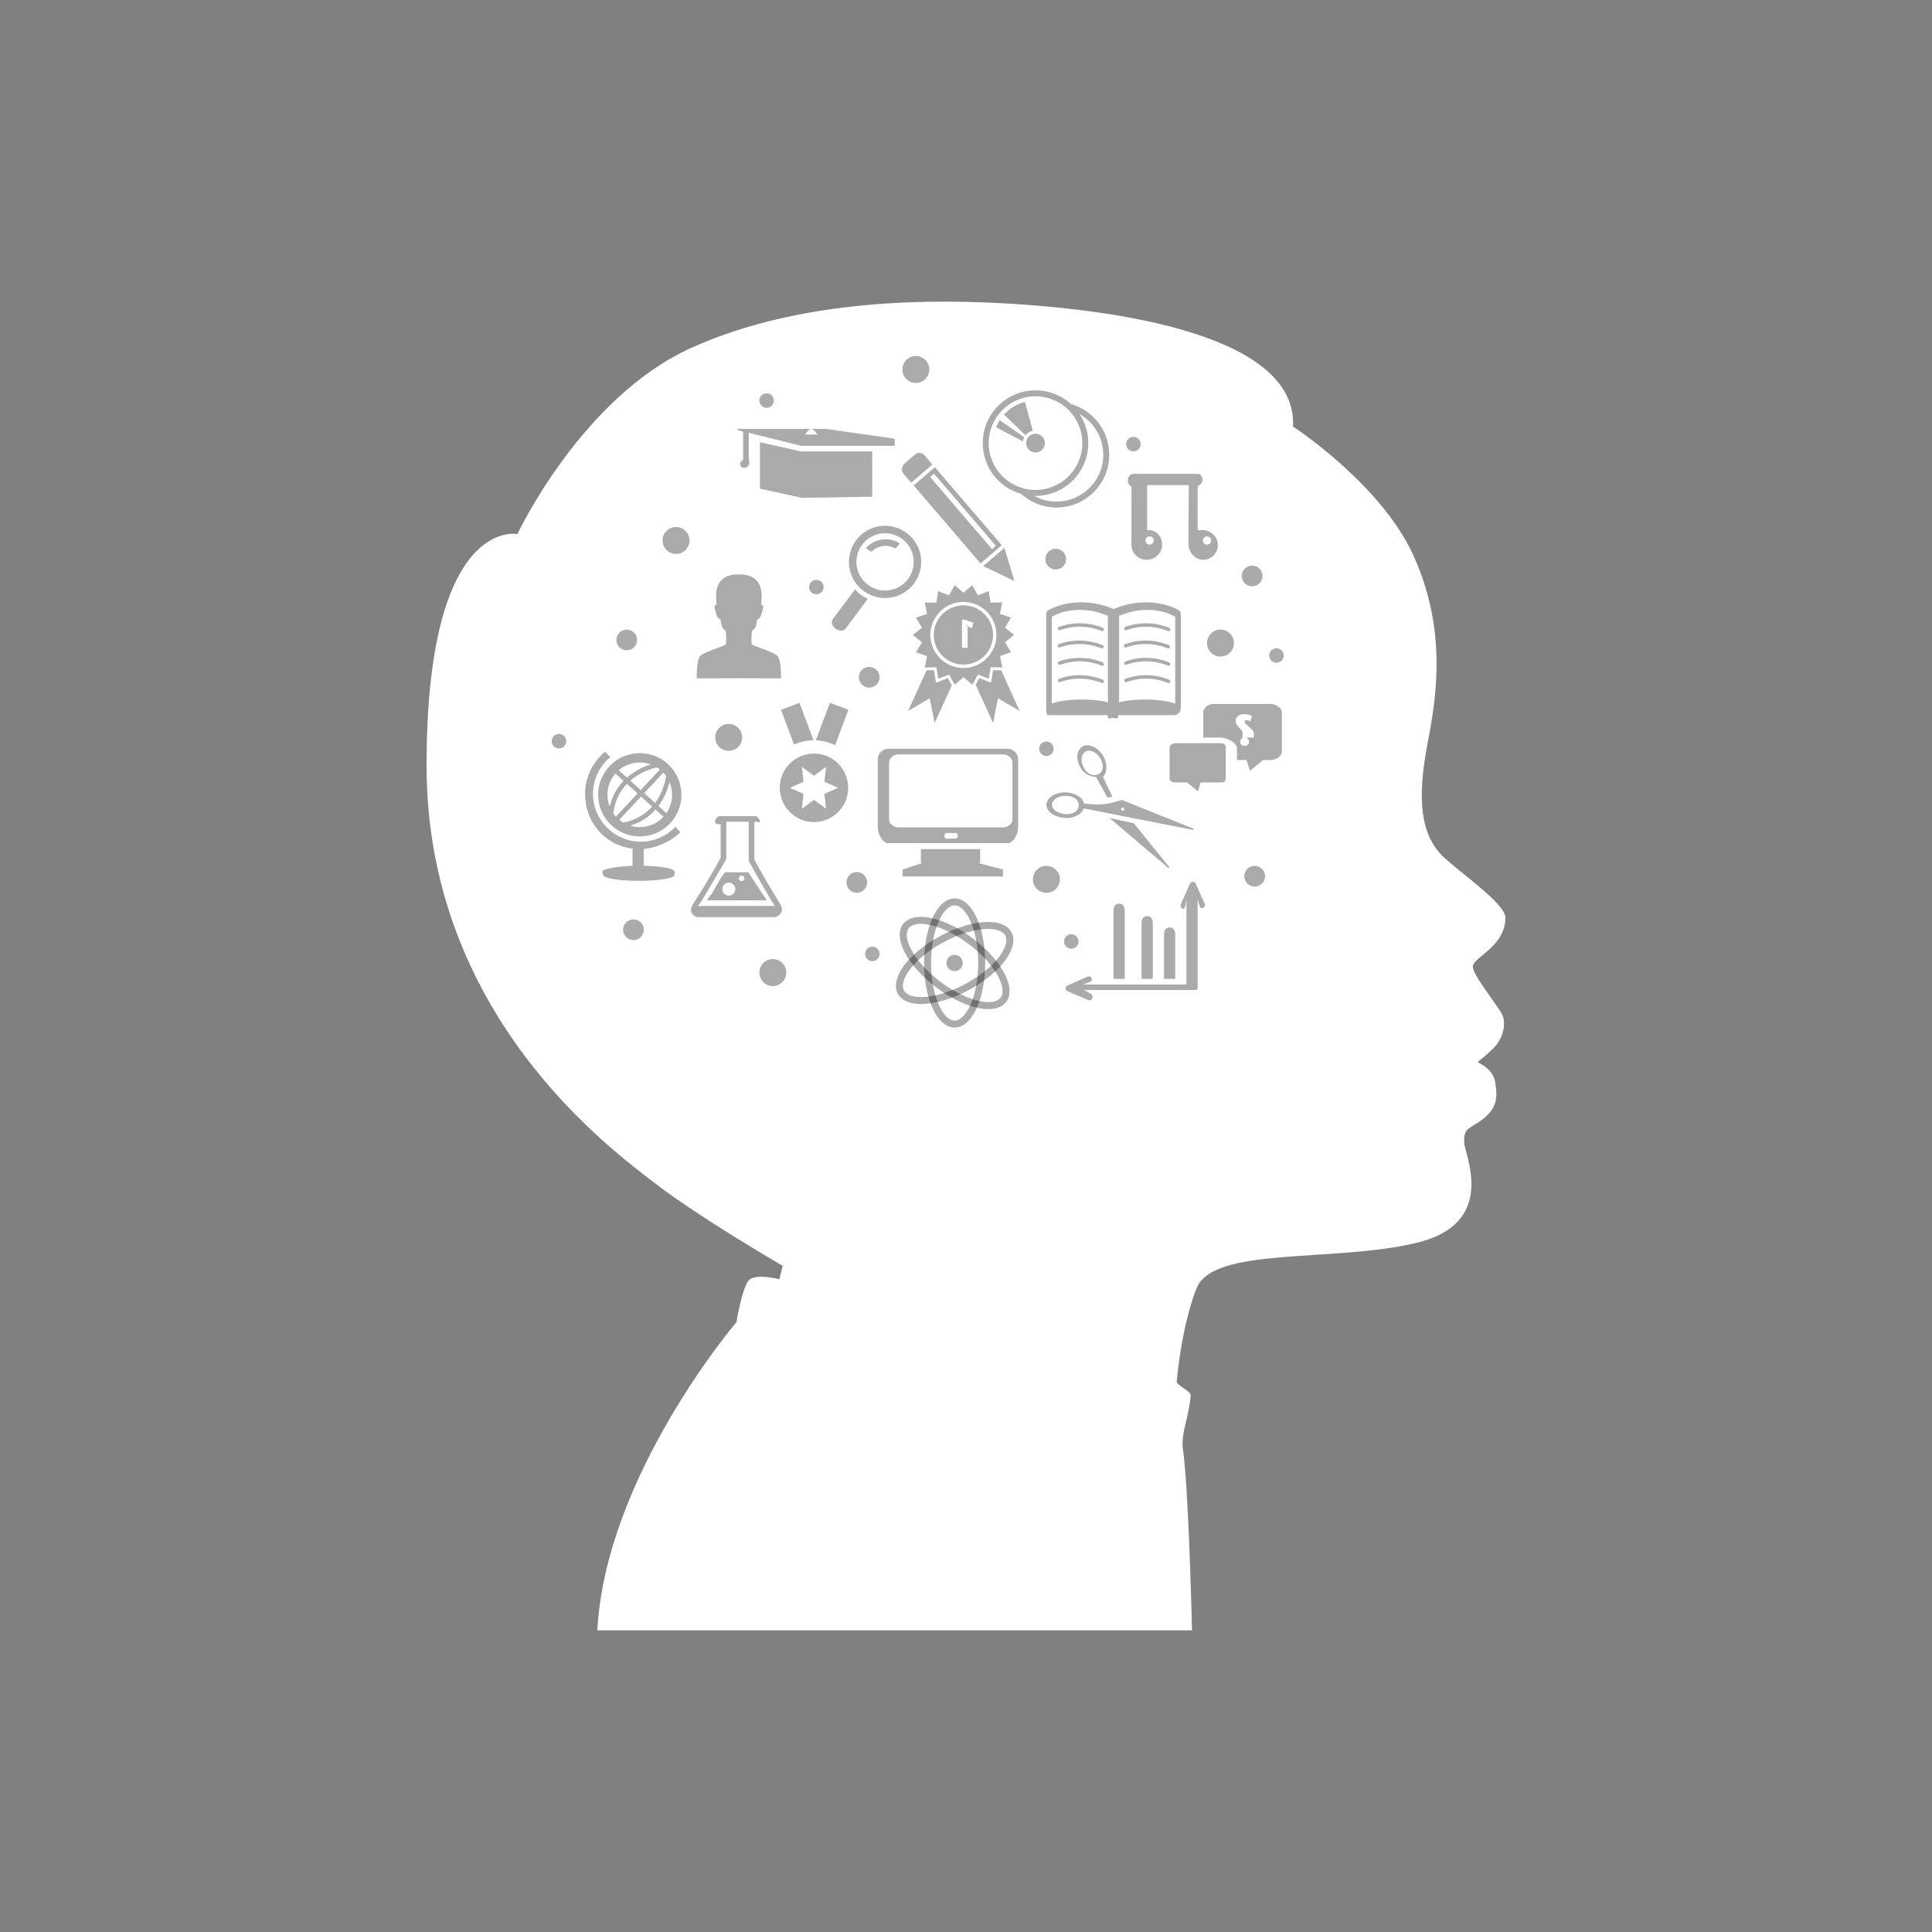 <?xml version="1.0" encoding="UTF-8" standalone="no"?><!DOCTYPE svg PUBLIC "-//W3C//DTD SVG 1.1//EN" "http://www.w3.org/Graphics/SVG/1.1/DTD/svg11.dtd"><svg width="100%" height="100%" viewBox="0 0 800 800" version="1.1" xmlns="http://www.w3.org/2000/svg" xmlns:xlink="http://www.w3.org/1999/xlink" xml:space="preserve" xmlns:serif="http://www.serif.com/" style="fill-rule:evenodd;clip-rule:evenodd;stroke-linejoin:round;stroke-miterlimit:1.414;"><rect x="0" y="0" width="800" height="800" fill="#808080" stroke="none"/><path d="M609.888,400.465c0.643,3.85 5.78,9.842 11.567,18.621c2.85,4.321 0.619,10.388 -1.615,13.317c-2.038,2.673 -8.024,7.435 -8.024,7.435c0,0 6.419,2.568 7.276,8.134c0.859,5.564 1.711,11.125 -6.849,16.689c-4.72,3.07 -5.991,2.997 -5.991,8.133c0,5.135 14.551,33.809 -20.116,41.943c-34.668,8.133 -83.885,1.281 -90.736,18.83c-3.903,10.003 -6.833,24.456 -8.156,38.445c-0.14,1.481 5.907,4.173 5.803,5.64c-0.63,8.967 -4.157,15.665 -3.209,22.468c2.149,15.41 3.398,60.652 3.748,74.974l-246.239,0c3.413,-64.15 57.597,-127.617 57.597,-127.617c0,0 2.355,-14.335 5.137,-17.332c2.783,-2.997 12.628,-0.43 12.628,-0.43l1.389,-5.562c0,0 -33.972,-19.688 -52.375,-33.813c-18.405,-14.121 -95.093,-69.758 -95.093,-173.336c0,-103.571 37.623,-95.867 37.623,-95.867c0,0 26.516,-56.496 71.881,-77.038c45.365,-20.543 100.217,-20.664 137.8,-17.976c35.943,2.57 113.411,11.984 111.483,50.502c0,0 36.274,23.648 49.756,53.179c13.48,29.531 10.111,56.44 6.259,76.342c-3.852,19.899 -4.868,37.396 5.698,48.123c5.771,5.856 26.24,19.839 26.24,25.65c0,12.413 -14.123,16.692 -13.482,20.546Z" style="fill:#fff;fill-rule:nonzero;"/><clipPath id="_clip1"><path d="M609.888,400.465c0.643,3.85 5.78,9.842 11.567,18.621c2.85,4.321 0.619,10.388 -1.615,13.317c-2.038,2.673 -8.024,7.435 -8.024,7.435c0,0 6.419,2.568 7.276,8.134c0.859,5.564 1.711,11.125 -6.849,16.689c-4.72,3.07 -5.991,2.997 -5.991,8.133c0,5.135 14.551,33.809 -20.116,41.943c-34.668,8.133 -83.885,1.281 -90.736,18.83c-3.903,10.003 -6.833,24.456 -8.156,38.445c-0.14,1.481 5.907,4.173 5.803,5.64c-0.63,8.967 -4.157,15.665 -3.209,22.468c2.149,15.41 3.398,60.652 3.748,74.974l-246.239,0c3.413,-64.15 57.597,-127.617 57.597,-127.617c0,0 2.355,-14.335 5.137,-17.332c2.783,-2.997 12.628,-0.43 12.628,-0.43l1.389,-5.562c0,0 -33.972,-19.688 -52.375,-33.813c-18.405,-14.121 -95.093,-69.758 -95.093,-173.336c0,-103.571 37.623,-95.867 37.623,-95.867c0,0 26.516,-56.496 71.881,-77.038c45.365,-20.543 100.217,-20.664 137.8,-17.976c35.943,2.57 113.411,11.984 111.483,50.502c0,0 36.274,23.648 49.756,53.179c13.48,29.531 10.111,56.44 6.259,76.342c-3.852,19.899 -4.868,37.396 5.698,48.123c5.771,5.856 26.24,19.839 26.24,25.65c0,12.413 -14.123,16.692 -13.482,20.546Z" clip-rule="nonzero"/></clipPath><g clip-path="url(#_clip1)"><g id="Objects"><g id="Globus"><path d="M274.739,338.197l-3.3,-2.965c-2.459,2.778 -5.848,5.235 -10.5,6.665c1.257,0.385 2.596,0.6 3.979,0.6c3.875,0 7.37,-1.66 9.821,-4.3Zm3.574,-9.092c0,-1.865 -0.382,-3.642 -1.077,-5.254c-0.688,2.754 -2.021,6.454 -4.579,9.881l3.289,2.957c1.489,-2.156 2.367,-4.768 2.367,-7.584Zm-22.107,-10.154l3.394,3.049c3.387,-2.983 7.179,-4.625 9.859,-5.494c-1.421,-0.512 -2.949,-0.791 -4.541,-0.791c-3.322,0 -6.369,1.222 -8.712,3.236Zm7.787,9.594l-4.411,-3.965c-2.696,2.82 -4.926,6.731 -5.667,12.147c0.346,0.498 0.721,0.966 1.126,1.409l8.952,-9.591Zm1.437,1.286l-8.991,9.63c0.526,0.43 1.086,0.821 1.668,1.169c5.49,-1.142 9.299,-3.696 11.945,-6.647l-4.622,-4.152Zm7.818,-11.199c-0.39,-0.308 -0.797,-0.601 -1.219,-0.87c-2.186,0.498 -6.924,1.907 -11.041,5.489l4.324,3.884l7.936,-8.503Zm-6.505,9.794l4.527,4.059c3.062,-4.123 4.158,-8.664 4.549,-11.143c-0.355,-0.494 -0.739,-0.958 -1.152,-1.404l-7.924,8.488Zm-15.213,0.679c0,1.73 0.332,3.38 0.934,4.904c1.072,-4.587 3.214,-8.058 5.735,-10.672l-3.366,-3.025c-2.058,2.357 -3.303,5.43 -3.303,8.793Zm13.388,-17.247c9.516,0 17.249,7.735 17.249,17.247c0,9.509 -7.733,17.248 -17.249,17.248c-9.509,0 -17.246,-7.739 -17.246,-17.248c0,-9.512 7.737,-17.247 17.246,-17.247Z" style="fill-opacity:0.333;fill-rule:nonzero;"/><path d="M242.264,328.743c0,-7.004 3.29,-13.287 8.271,-17.477l2.162,2.25c-4.381,3.628 -7.149,9.106 -7.149,15.227c0,10.907 8.885,19.78 19.79,19.78c5.635,0 10.728,-2.373 14.336,-6.163l2.011,2.247c-3.852,3.993 -10.467,6.588 -15.114,6.94l0,6.948c6.972,0.162 12.37,1.11 12.703,2.264c0.209,0.498 0.056,1.323 0.056,1.566c0,1.329 -6.61,2.409 -14.795,2.409c-8.183,0 -14.807,-1.08 -14.807,-2.409c0,-0.269 -0.464,-1.09 -0.205,-1.602c0.437,-1.144 7.755,-2.07 12.402,-2.232l0,-7.091c-11.615,-1.449 -19.661,-11.053 -19.661,-22.657Z" style="fill-opacity:0.333;fill-rule:nonzero;"/></g><g id="Glas"><path d="M356.367,246.2c0.951,0.713 1.959,1.289 3.005,1.745l-9.239,12.356c-0.835,1.108 -2.688,1.128 -4.141,0.04c-1.458,-1.086 -1.96,-2.87 -1.128,-3.981l9.198,-12.296c0.678,0.775 1.447,1.496 2.305,2.136Z" style="fill-opacity:0.333;fill-rule:nonzero;"/><path d="M359.38,242.173c5.245,3.925 12.681,2.853 16.606,-2.395c3.925,-5.247 2.853,-12.683 -2.395,-16.604c-5.248,-3.926 -12.683,-2.856 -16.606,2.393c-3.925,5.248 -2.851,12.682 2.395,16.606Zm16.066,-21.478c6.615,4.947 7.97,14.324 3.023,20.938c-4.954,6.617 -14.329,7.968 -20.942,3.022c-6.619,-4.953 -7.968,-14.326 -3.023,-20.943c4.954,-6.614 14.327,-7.967 20.942,-3.017Z" style="fill-opacity:0.333;fill-rule:nonzero;"/><path d="M370.841,227.115c-3.246,-1.863 -7.364,-1.301 -9.99,1.347l-2.34,-1.471c3.557,-4.005 9.537,-4.855 14.07,-1.99l-1.74,2.114Z" style="fill-opacity:0.333;fill-rule:nonzero;"/></g><g id="Speech"><path d="M487.216,307.741l18.042,0c1.58,0 2.286,0.423 2.286,2.005l0,12.465c0,1.586 -0.706,1.797 -2.286,1.797l-8.085,0l-1.174,3.647l-4.431,-3.647l-4.352,0c-1.578,0 -2.907,-0.211 -2.907,-1.797l0,-12.465c0,-1.582 1.329,-2.005 2.907,-2.005Z" style="fill-opacity:0.333;fill-rule:nonzero;"/><path d="M513.346,301.54c0.572,0.624 1.168,1.268 1.168,2.037l0,1.841l4.648,0l0,-2.038c0,-0.893 -1.476,-1.77 -2.241,-2.66c-0.481,-0.574 -1.559,-1.11 -1.559,-1.626c0,-0.501 0.032,-0.843 0.8,-0.859c0.591,0 1.151,0.195 1.617,0.52l0.6,-2.307c-0.659,-0.359 -1.785,-0.732 -3.198,-0.732c-2.502,0 -3.509,1.323 -3.509,2.838c0,1.448 1.064,2.327 1.674,2.986Zm2.011,7.323l0.019,0c1.072,0 1.818,-0.659 1.818,-1.714c0,-1.111 -0.767,-1.793 -1.818,-1.793c-1.093,0 -1.823,0.65 -1.845,1.76c0,1.054 0.736,1.747 1.826,1.747Zm-12.803,-17.387l23.393,0c2.05,0 4.832,1.473 4.832,3.523l0,16.335c0,2.056 -2.782,3.379 -4.832,3.379l-2.949,0l-5.406,4.456l-1.436,-4.456l-3.964,0l0,-4.784c0,-2.501 -4.25,-4.511 -6.752,-4.511l-7.191,0l0,-10.419c0,-2.05 2.251,-3.523 4.305,-3.523Z" style="fill-opacity:0.333;fill-rule:nonzero;"/></g><g id="Medal"><path d="M332.036,334.9l5.012,-3.691l5.013,3.691l-0.693,-6.189l5.708,-2.497l-5.708,-2.491l0.693,-6.19l-5.013,3.696l-5.012,-3.696l0.694,6.19l-5.709,2.491l5.709,2.497l-0.694,6.189Zm5.012,-22.857c7.828,0 14.173,6.352 14.173,14.171c0,7.829 -6.345,14.179 -14.173,14.179c-7.827,0 -14.171,-6.35 -14.171,-14.179c0,-7.819 6.344,-14.171 14.171,-14.171Z" style="fill-opacity:0.333;fill-rule:nonzero;"/><path d="M328.805,308.331l-5.418,-14.428l7.655,-2.875l5.816,15.492c-2.873,0.026 -5.603,0.677 -8.053,1.811Z" style="fill-opacity:0.333;fill-rule:nonzero;"/><path d="M337.823,306.536l5.828,-15.508l7.655,2.875l-5.511,14.667c-2.417,-1.203 -5.115,-1.927 -7.972,-2.034Z" style="fill-opacity:0.333;fill-rule:nonzero;"/></g><g id="Physics"><path d="M395.292,374.892c4.618,0 9.759,9.801 9.759,23.855c0,14.061 -5.141,23.862 -9.759,23.862c-4.613,0 -9.758,-9.801 -9.758,-23.862c0,-14.054 5.145,-23.855 9.758,-23.855Zm0,50.605c7.095,0 12.654,-11.748 12.654,-26.75c0,-14.996 -5.559,-26.744 -12.654,-26.744c-7.094,0 -12.651,11.748 -12.651,26.744c0,15.002 5.557,26.75 12.651,26.75Z" style="fill-opacity:0.333;fill-rule:nonzero;"/><path d="M381.268,382.537c5.378,0 13,3.218 19.894,8.415c5.244,3.953 9.476,8.546 11.925,12.934c2.218,3.977 2.676,7.338 1.259,9.219c-1.159,1.538 -3.375,1.857 -5.029,1.857c-5.378,0 -12.999,-3.218 -19.897,-8.414c-11.23,-8.461 -15.961,-18.459 -13.179,-22.152c1.156,-1.538 3.375,-1.859 5.027,-1.859Zm28.049,35.318c3.316,0 5.858,-1.04 7.341,-3.011c2.166,-2.875 1.791,-7.266 -1.046,-12.363c-2.64,-4.735 -7.152,-9.652 -12.707,-13.84c-7.484,-5.633 -15.571,-8.993 -21.637,-8.993c-3.313,0 -5.854,1.04 -7.34,3.009c-4.27,5.665 1.773,17.178 13.754,26.198c7.486,5.637 15.568,9 21.635,9Z" style="fill-opacity:0.333;fill-rule:nonzero;"/><path d="M409.144,384.646c3.638,0 6.175,0.982 7.137,2.767c2.194,4.061 -3.979,13.237 -16.349,19.922c-6.497,3.514 -13.23,5.523 -18.49,5.523c-3.641,0 -6.175,-0.986 -7.138,-2.764c-2.195,-4.063 3.979,-13.246 16.353,-19.931c6.488,-3.509 13.227,-5.517 18.487,-5.517Zm-27.702,31.099c5.72,0 12.963,-2.136 19.865,-5.862c13.193,-7.133 20.892,-17.61 17.519,-23.849c-1.513,-2.799 -4.864,-4.28 -9.682,-4.28c-5.723,0 -12.964,2.14 -19.862,5.866c-13.2,7.13 -20.892,17.608 -17.522,23.843c1.518,2.806 4.862,4.282 9.682,4.282Z" style="fill-opacity:0.333;fill-rule:nonzero;"/><path d="M391.918,398.747c0,1.867 1.513,3.379 3.374,3.379c1.863,0 3.373,-1.512 3.373,-3.379c0,-1.859 -1.51,-3.372 -3.373,-3.372c-1.861,0 -3.374,1.513 -3.374,3.372Z" style="fill-opacity:0.333;fill-rule:nonzero;"/></g><g id="Price"><path d="M398.926,276.61c7.56,0 13.687,-6.125 13.687,-13.689c0,-7.56 -6.127,-13.689 -13.687,-13.689c-7.564,0 -13.691,6.129 -13.691,13.689c0,7.564 6.127,13.689 13.691,13.689Zm-17.162,-10.636l-3.75,-3.027l3.748,-3.039l-2.49,-4.128l4.557,-1.574l-0.927,-4.729l4.822,0.08l0.743,-4.762l4.507,1.725l2.328,-4.218l3.642,3.16l3.633,-3.17l2.339,4.216l4.497,-1.735l0.757,4.764l4.824,-0.094l-0.922,4.733l4.564,1.564l-2.482,4.132l3.752,3.029l-3.748,3.033l2.49,4.13l-4.551,1.574l0.925,4.727l-4.822,-0.08l-0.747,4.764l-4.503,-1.725l-2.332,4.222l-3.64,-3.162l-3.634,3.17l-2.338,-4.218l-4.499,1.737l-0.755,-4.76l-4.822,0.09l0.919,-4.735l-4.559,-1.56l2.474,-4.134Z" style="fill-opacity:0.333;fill-rule:nonzero;"/><path d="M405.488,280.802l4.911,1.883l0.811,-5.191l3.344,0.054l7.665,16.851l-8.972,-5.25l-2.025,10.255l-7.229,-15.888l1.495,-2.714Z" style="fill-opacity:0.333;fill-rule:nonzero;"/><path d="M383.671,277.578l3.069,-0.06l0.829,5.189l4.899,-1.889l1.65,2.971l-7.109,15.615l-2.025,-10.255l-8.966,5.25l7.653,-16.821Z" style="fill-opacity:0.333;fill-rule:nonzero;"/><path d="M398.34,268.241l2.322,0l0,-9.293l-0.893,0l2.652,1.225l0.648,-2.285l-3.481,-1.263l-1.248,0l0,11.616Zm0.586,-17.582c6.771,0 12.266,5.491 12.266,12.262c0,6.775 -5.495,12.268 -12.266,12.268c-6.778,0 -12.272,-5.493 -12.272,-12.268c0,-6.771 5.494,-12.262 12.272,-12.262Z" style="fill-opacity:0.333;fill-rule:nonzero;"/></g><g id="Graph"><path d="M441.999,408.082l8.353,-3.694c0.647,-0.287 1.408,0.004 1.693,0.655c0.287,0.648 -0.004,1.224 -0.655,1.509l-2.879,1.101l42.768,0l0,-35.019l-0.56,2.91c-0.21,0.486 -0.335,0.773 -0.833,0.773l-0.335,-0.106c-0.651,-0.279 -0.865,-1.04 -0.586,-1.688l3.766,-8.619c0.203,-0.469 0.684,-0.771 1.198,-0.777c0.524,-0.008 0.98,0.304 1.189,0.767l3.704,8.354c0.285,0.644 -0.004,1.405 -0.655,1.688c-0.648,0.293 -1.066,-0.002 -1.353,-0.648l-0.889,-2.793l0,36.802c0,0.712 -1.261,0.674 -1.97,0.674l-45.126,0l2.818,1.526c0.653,0.277 0.956,1.19 0.669,1.841c-0.205,0.486 -0.679,0.855 -1.175,0.855l-0.51,-0.074l-8.622,-3.702c-0.47,-0.201 -0.775,-0.652 -0.779,-1.162c0,-0.512 0.299,-0.966 0.769,-1.173Z" style="fill-opacity:0.333;fill-rule:nonzero;"/><path d="M481.987,405.328l0,-18.299c0,-1.66 0.664,-3.005 2.322,-3.005c1.655,0 2.323,1.345 2.323,3.005l0,18.299l-4.645,0Z" style="fill-opacity:0.333;fill-rule:nonzero;"/><path d="M472.69,405.328l0,-23.012c0,-1.66 0.67,-3.001 2.325,-3.001c1.656,0 2.322,1.341 2.322,3.001l0,23.012l-4.647,0Z" style="fill-opacity:0.333;fill-rule:nonzero;"/><path d="M461.074,405.328l0,-28.149c0,-1.659 0.669,-2.998 2.323,-2.998c1.658,0 2.323,1.339 2.323,2.998l0,28.149l-4.646,0Z" style="fill-opacity:0.333;fill-rule:nonzero;"/></g><g id="Disc"><path d="M428.784,202.87c10.704,0 19.38,-8.676 19.38,-19.382c0,-10.706 -8.676,-19.383 -19.38,-19.383c-10.705,0 -19.383,8.677 -19.383,19.383c0,10.706 8.678,19.382 19.383,19.382Zm8.672,4.82c10.704,0 19.387,-8.678 19.387,-19.382c0,-7.231 -3.965,-13.533 -9.831,-16.861c2.284,3.451 3.621,7.586 3.621,12.041c0,12.067 -9.784,21.85 -21.849,21.85c-0.203,0 -0.406,-0.01 -0.601,-0.014c2.755,1.507 5.914,2.366 9.273,2.366Zm-30.522,-24.202c0,-12.067 9.78,-21.85 21.85,-21.85c5.645,0 10.792,2.144 14.672,5.659c9.151,2.608 15.85,11.023 15.85,21.011c0,12.065 -9.781,21.848 -21.85,21.848c-5.643,0 -10.784,-2.144 -14.663,-5.658c-9.152,-2.599 -15.859,-11.023 -15.859,-21.01Z" style="fill-opacity:0.333;fill-rule:nonzero;"/><path d="M428.784,179.609c2.138,0 3.874,1.739 3.874,3.879c0,2.14 -1.736,3.876 -3.874,3.876c-2.142,0 -3.875,-1.736 -3.875,-3.876c0,-2.14 1.733,-3.879 3.875,-3.879Z" style="fill-opacity:0.333;fill-rule:nonzero;"/><path d="M424.401,166.42l3.258,11.904c-1.224,0.265 -2.286,0.956 -3.031,1.908l-8.889,-8.585c2.282,-2.511 5.271,-4.364 8.662,-5.227Z" style="fill-opacity:0.333;fill-rule:nonzero;"/><path d="M413.954,173.98l10.138,7.087c-0.275,0.524 -0.458,1.1 -0.54,1.708l-11.12,-5.862c0.422,-1.028 0.93,-2.009 1.522,-2.933Z" style="fill-opacity:0.333;fill-rule:nonzero;"/></g><g id="Bottle"><path d="M301.784,370.869c1.494,0 2.702,-1.207 2.702,-2.696c0,-1.496 -1.208,-2.706 -2.702,-2.706c-1.489,0 -2.704,1.21 -2.704,2.706c0,1.489 1.215,2.696 2.704,2.696Zm5.316,-6.003c0.641,0 1.161,-0.515 1.161,-1.154c0,-0.642 -0.52,-1.16 -1.161,-1.16c-0.636,0 -1.16,0.518 -1.16,1.16c0,0.639 0.524,1.154 1.16,1.154Zm-13.187,6.133l0.795,-0.855c1.588,-2.712 3.565,-6.639 5.541,-8.963l9.612,0c2.971,4.651 6.098,9.296 7.66,11.615l-25.1,0c0.412,0 0.922,-0.827 1.492,-1.797Z" style="fill-opacity:0.333;fill-rule:nonzero;"/><path d="M289.179,375.316c0.089,0.168 0.512,-0.193 0.863,-0.193l29.609,0c0.364,0 0.865,0.361 0.966,0.213c0.193,-0.476 0.126,-0.368 -0.038,-0.661c-0.057,-0.094 -0.291,-0.287 -0.613,-0.835c-1.626,-2.738 -5.956,-9.941 -9.579,-16.71c-0.171,-0.318 -0.34,-0.597 -0.34,-0.958l0,-15.902l-9.293,0l0,15.105c0,0.389 -0.261,0.765 -0.455,1.098c-2.895,4.983 -6.083,10.381 -8.245,14.073c-1.321,2.256 -2.534,3.882 -2.65,4.093c-0.305,0.554 -0.307,0.474 -0.225,0.677Zm-2.435,-0.619c0.291,-0.544 7.036,-10.686 11.684,-19.555l0,-13.798c-2.323,-0.088 -2.323,-0.592 -2.323,-1.202l0,-0.126c0,-0.675 1.038,-2.068 1.713,-2.068l15.052,0c0.674,0 1.819,1.393 1.819,2.068l0,0.126c0,0.675 -1.145,0.128 -1.819,0.128l-0.5,0l0,15.717c4.645,8.651 10.6,18.18 10.889,18.71c0.53,0.968 0.694,2.02 0.241,3.112c-0.402,0.988 -1.733,1.961 -3.06,1.961l-31.191,0c-1.329,0 -2.501,-0.973 -2.91,-1.961c-0.45,-1.092 -0.131,-2.144 0.405,-3.112Z" style="fill-opacity:0.333;fill-rule:nonzero;"/></g><g id="Hat"><path d="M361.163,186.921l0,18.75l-29.019,0.484l-17.455,-3.799l0,-19.238l16.971,3.803l29.503,0Z" style="fill-opacity:0.333;fill-rule:nonzero;"/><path d="M338.502,179.949c-0.147,0 -1.241,-2.289 -2.57,-2.289c-1.325,0 -2.419,2.289 -2.567,2.289l5.137,0Zm-33.102,-1.837l0,-0.486l36.765,0l28.294,4.041l0,2.929l-38.799,0l-21.613,-5.392l0,10.919c0,0.325 0.263,0.955 0.263,1.694c0,1.062 -1.244,1.925 -2.306,1.925c-1.07,0 -1.558,-0.863 -1.558,-1.925c0,-0.689 1.277,-1.287 1.277,-1.628l0,-11.423l-2.323,-0.654Z" style="fill-opacity:0.333;fill-rule:nonzero;"/></g><g id="PC"><path d="M368.137,339.154c0,1.901 1.734,3.441 3.88,3.441l43.352,0c2.144,0 3.881,-1.54 3.881,-3.441l0,-23.321c0,-1.903 -1.737,-3.445 -3.881,-3.445l-43.352,0c-2.146,0 -3.88,1.542 -3.88,3.445l0,23.321Zm23.742,8.089l3.907,0c0.476,0 0.863,-0.685 0.863,-1.165c0,-0.478 -0.387,-1.16 -0.863,-1.16l-3.907,0c-0.479,0 -0.871,0.682 -0.871,1.16c0,0.48 0.392,1.165 0.871,1.165Zm-28.394,-32.839c0,-2.397 1.941,-4.339 4.34,-4.339l49.409,0c2.395,0 4.339,1.942 4.339,4.339l0,28.498c0,2.395 -1.944,6.228 -4.339,6.228l-49.409,0c-2.399,0 -4.34,-3.833 -4.34,-6.228l0,-28.498Z" style="fill-opacity:0.333;fill-rule:nonzero;"/><path d="M382.121,357.286l-0.811,0l0,-5.667l24.558,0l0,5.667l-1.171,0l10.616,2.744l0,2.923l-41.559,0l0,-2.923l8.367,-2.744Z" style="fill-opacity:0.333;fill-rule:nonzero;"/></g><g id="Scissors"><path d="M484.243,359.101l-0.397,0.341l-24.44,-20.745l10.078,2.196l14.759,18.208Z" style="fill-opacity:0.333;fill-rule:nonzero;"/><path d="M464.495,335.613c0.319,0.195 0.775,0.1 0.98,-0.201c0.209,-0.315 0.11,-0.728 -0.215,-0.933l-0.383,-0.103c-0.245,0 -0.466,0.115 -0.597,0.314c-0.212,0.307 -0.116,0.722 0.215,0.923Zm-28.896,-2.459c-0.068,2.086 2.54,3.862 5.808,3.953c3.097,0.094 5.209,-1.357 5.282,-3.55c0.074,-2.272 -2.002,-3.924 -5.041,-4.013l-0.265,-0.006c-3.178,0 -5.718,1.594 -5.784,3.616Zm5.717,-5.031c3.913,0.12 7.101,2.128 7.601,4.633c1.479,0.145 4.591,0.414 7.01,0.338c3.256,-0.103 8.428,-1.803 8.48,-1.821l0.094,-0.032l29.766,11.934l-0.167,0.486l-45.316,-8.903c-0.791,2.254 -3.802,4.049 -7.454,4.049l-0.345,-0.153c-2.082,-0.066 -4.019,-0.72 -5.464,-1.724c-1.476,-1.028 -2.259,-2.401 -2.217,-3.806c0.093,-2.853 3.64,-5.105 8.012,-5.001Z" style="fill-opacity:0.333;fill-rule:nonzero;"/><path d="M455.883,314.488c-1.136,-2.168 -3.132,-3.626 -4.953,-3.626c-0.449,0 -0.877,0.097 -1.26,0.279c-1.972,0.924 -2.395,3.939 -0.938,6.71c1.028,1.967 2.682,3.141 4.423,3.141c0.542,0 1.066,-0.12 1.556,-0.349c0.965,-0.456 1.632,-1.293 1.865,-2.353c0.25,-1.142 0.01,-2.457 -0.693,-3.802Zm2.72,15.835l-4.772,-8.64l-0.014,0c-2.451,0 -5.103,-1.301 -6.584,-4.132c-1.93,-3.675 -1.289,-7.391 1.415,-8.662c0.556,-0.263 1.164,-0.243 1.811,-0.243c2.451,0 5.101,1.984 6.584,4.818c1.602,3.062 1.452,6.513 -0.341,8.255l3.893,8.136l-1.992,0.468Z" style="fill-opacity:0.333;fill-rule:nonzero;"/></g><g id="Music"><path d="M476.016,225.513c0.946,0 1.713,-0.771 1.713,-1.716c0,-0.95 -0.767,-1.717 -1.713,-1.717c-0.949,0 -1.716,0.767 -1.716,1.717c0,0.945 0.767,1.716 1.716,1.716Zm23.779,0c0.95,0 1.717,-0.771 1.717,-1.716c0,-0.95 -0.767,-1.717 -1.717,-1.717c-0.941,0 -1.708,0.767 -1.708,1.717c0,0.945 0.767,1.716 1.708,1.716Zm-32.79,-26.551c0,-1.518 1.021,-2.749 2.284,-2.749l26.712,0c1.263,0 1.927,1.231 1.927,2.749c0,1.246 -2.003,2.286 -2.003,2.62l0,18.091c0,-0.122 1.443,-0.193 1.969,-0.193c3.401,0 6.388,2.757 6.388,6.158c0,3.404 -2.646,6.163 -6.049,6.163c-3.402,0 -6.135,-3.178 -6.135,-6.585c0,-0.369 0.129,-19.708 0.151,-24.355l-17.234,0l0,18.812c0,-0.122 0.008,-0.193 0.528,-0.193c3.402,0 5.673,2.757 5.673,6.158c0,3.404 -3.001,6.163 -6.402,6.163c-3.409,0 -6.322,-2.759 -6.322,-6.163c0,-0.378 0.014,-19.688 0.032,-24.127c-0.851,-0.397 -1.519,-1.387 -1.519,-2.549Z" style="fill-opacity:0.333;fill-rule:nonzero;"/></g><g id="Pen"><path d="M382.872,188.579l3.216,3.754l-8.791,7.53l-3.216,-3.754c-1.064,-1.243 -0.707,-3.176 0.544,-4.242l4.28,-3.668c1.245,-1.068 2.899,-0.869 3.967,0.38Z" style="fill-opacity:0.333;fill-rule:nonzero;"/><path d="M420.041,240.595l-2.068,-6.857l-2.062,-6.862l-4.4,3.768l-4.393,3.764l6.463,3.094l6.46,3.093Z" style="fill-opacity:0.333;fill-rule:nonzero;"/><path d="M410.784,227.422l1.554,-1.429l-25.612,-29.88l-1.556,1.425l25.614,29.884Zm-23.65,-33.949l27.679,32.301l-8.787,7.532l-27.683,-32.303l8.791,-7.53Z" style="fill-opacity:0.333;fill-rule:nonzero;"/></g><g id="Person"><path d="M289.894,271.68c1.554,-1.773 10.467,-4.178 10.636,-4.893c0.277,-1.196 0.271,-4.94 -0.181,-5.653c-0.068,-0.108 -1.253,-1.038 -1.504,-1.969c-0.249,-0.93 -0.52,-2.794 -0.52,-2.794c0,0 -1.076,0.172 -1.756,-2.116c-0.677,-2.293 -1.201,-3.524 0.199,-3.953c-0.43,-3.439 -1.506,-12.176 8.588,-12.463c0.186,-0.006 0.361,0 0.54,0l0.054,0l0.05,0c0.179,0 0.355,-0.006 0.538,0c10.098,0.287 9.022,9.024 8.588,12.463c1.4,0.429 0.884,1.66 0.203,3.953c-0.683,2.288 -1.755,2.116 -1.755,2.116c0,0 -0.269,1.864 -0.522,2.794c-0.252,0.931 -1.439,1.861 -1.503,1.969c-0.446,0.713 -0.574,4.885 -0.177,5.653c0.348,0.689 9.076,3.12 10.634,4.893c1.552,1.77 1.393,9.182 1.393,9.182c0,0 -6.42,0.054 -16.51,-0.024c-0.291,0.002 -0.588,0.004 -0.889,0.004l0,0.002l-0.05,-0.002l-0.054,0.002l0,-0.002c-0.303,0 -0.597,-0.002 -0.89,-0.004c-10.091,0.078 -16.507,0.024 -16.507,0.024c0,0 -0.161,-7.412 1.395,-9.182Z" style="fill-opacity:0.333;fill-rule:nonzero;"/></g><g id="Book"><path d="M435.517,291.367c0,0 3.804,-1.712 12.322,-1.712c6.121,0 10.913,0.887 10.913,1.383l0,-36.037c-2.325,-0.809 -5.772,-2.455 -11.519,-2.455c-7.607,0 -11.716,2.895 -11.716,2.895l0,35.926Zm27.88,-0.329c0,-0.496 4.788,-1.383 10.915,-1.383c8.514,0 12.32,1.712 12.32,1.712l0,-35.926c0,0 -4.107,-2.895 -11.726,-2.895c-5.737,0 -9.186,1.646 -11.509,2.455l0,36.037Zm-29.488,-38.243c0.213,-0.14 5.259,-3.381 13.787,-3.381c6.497,0 11.379,1.874 13.443,2.803c2.055,-0.929 6.976,-2.803 13.48,-2.803c8.522,0 13.418,3.241 13.631,3.381c0.622,0.39 0.707,1.074 0.707,1.809l0,37.743c0,0.711 -0.085,2.305 -0.675,2.704c-0.072,0.052 -0.71,1.072 -2.25,1.072l-22.986,0c-0.141,2.325 -1.072,1.126 -2.221,1.126c-1.144,0 -2.077,1.199 -2.222,-1.126l-24.678,0c-0.835,0 -0.735,-3.125 -0.735,-3.776l0,-37.743c0,-0.735 0.098,-1.419 0.719,-1.809Z" style="fill-opacity:0.333;fill-rule:nonzero;"/><path d="M483.938,261.349c0.261,0 0.504,-0.181 0.6,-0.47c0.125,-0.373 -0.048,-0.785 -0.379,-0.919c-3.345,-1.373 -10.154,-3.248 -18.18,-0.398c-0.338,0.123 -0.522,0.524 -0.416,0.902c0.107,0.377 0.47,0.582 0.805,0.464c7.667,-2.721 14.159,-0.932 17.349,0.375l0.221,0.046Z" style="fill-opacity:0.333;fill-rule:nonzero;"/><path d="M483.795,268.518c0.259,0 0.506,-0.181 0.605,-0.472c0.122,-0.369 -0.053,-0.781 -0.384,-0.919c-3.344,-1.373 -10.15,-3.244 -18.178,-0.396c-0.335,0.121 -0.526,0.522 -0.417,0.904c0.108,0.375 0.469,0.58 0.805,0.463c7.662,-2.722 14.161,-0.933 17.347,0.376l0.222,0.044Z" style="fill-opacity:0.333;fill-rule:nonzero;"/><path d="M483.938,275.685c0.261,0 0.504,-0.179 0.6,-0.47c0.125,-0.369 -0.048,-0.783 -0.379,-0.917c-3.345,-1.376 -10.154,-3.251 -18.18,-0.4c-0.338,0.123 -0.522,0.524 -0.416,0.901c0.107,0.378 0.47,0.585 0.805,0.468c7.667,-2.724 14.159,-0.933 17.349,0.376l0.221,0.042Z" style="fill-opacity:0.333;fill-rule:nonzero;"/><path d="M483.938,282.856c0.261,0 0.504,-0.181 0.6,-0.472c0.125,-0.372 -0.048,-0.785 -0.379,-0.92c-3.345,-1.371 -10.154,-3.248 -18.18,-0.393c-0.338,0.118 -0.522,0.522 -0.416,0.897c0.107,0.38 0.47,0.585 0.805,0.468c7.667,-2.722 14.159,-0.935 17.349,0.375l0.221,0.045Z" style="fill-opacity:0.333;fill-rule:nonzero;"/><path d="M456.463,261.349c0.263,0 0.51,-0.181 0.604,-0.47c0.123,-0.373 -0.05,-0.785 -0.381,-0.919c-3.345,-1.373 -10.152,-3.248 -18.176,-0.398c-0.337,0.123 -0.526,0.524 -0.42,0.902c0.109,0.377 0.47,0.582 0.807,0.464c7.663,-2.721 14.157,-0.932 17.347,0.375l0.219,0.046Z" style="fill-opacity:0.333;fill-rule:nonzero;"/><path d="M456.323,268.518c0.263,0 0.505,-0.181 0.604,-0.472c0.12,-0.369 -0.05,-0.781 -0.384,-0.919c-3.342,-1.373 -10.152,-3.244 -18.178,-0.396c-0.335,0.121 -0.524,0.522 -0.415,0.904c0.106,0.375 0.47,0.58 0.803,0.463c7.665,-2.722 14.159,-0.933 17.351,0.376l0.219,0.044Z" style="fill-opacity:0.333;fill-rule:nonzero;"/><path d="M456.463,275.685c0.263,0 0.51,-0.179 0.604,-0.47c0.123,-0.369 -0.05,-0.783 -0.381,-0.917c-3.345,-1.376 -10.152,-3.251 -18.176,-0.4c-0.337,0.123 -0.526,0.524 -0.42,0.901c0.109,0.378 0.47,0.585 0.807,0.468c7.663,-2.724 14.157,-0.933 17.347,0.376l0.219,0.042Z" style="fill-opacity:0.333;fill-rule:nonzero;"/><path d="M456.463,282.856c0.263,0 0.51,-0.181 0.604,-0.472c0.123,-0.372 -0.05,-0.785 -0.381,-0.92c-3.345,-1.371 -10.152,-3.248 -18.176,-0.393c-0.337,0.118 -0.526,0.522 -0.42,0.897c0.109,0.38 0.47,0.585 0.807,0.468c7.663,-2.722 14.157,-0.935 17.347,0.375l0.219,0.045Z" style="fill-opacity:0.333;fill-rule:nonzero;"/></g><g id="Dots"><path d="M373.647,152.998c0,3.081 2.5,5.579 5.579,5.579c3.084,0 5.581,-2.498 5.581,-5.579c0,-3.082 -2.497,-5.577 -5.581,-5.577c-3.079,0 -5.579,2.495 -5.579,5.577Z" style="fill-opacity:0.333;fill-rule:nonzero;"/><path d="M427.714,364.106c0,3.079 2.499,5.579 5.578,5.579c3.078,0 5.579,-2.5 5.579,-5.579c0,-3.078 -2.501,-5.577 -5.579,-5.577c-3.079,0 -5.578,2.499 -5.578,5.577Z" style="fill-opacity:0.333;fill-rule:nonzero;"/><path d="M499.797,266.278c0,3.079 2.502,5.576 5.581,5.576c3.08,0 5.579,-2.497 5.579,-5.576c0,-3.082 -2.499,-5.581 -5.579,-5.581c-3.079,0 -5.581,2.499 -5.581,5.581Z" style="fill-opacity:0.333;fill-rule:nonzero;"/><path d="M296.159,305.34c0,3.081 2.498,5.579 5.579,5.579c3.08,0 5.581,-2.498 5.581,-5.579c0,-3.082 -2.501,-5.579 -5.581,-5.579c-3.081,0 -5.579,2.497 -5.579,5.579Z" style="fill-opacity:0.333;fill-rule:nonzero;"/><path d="M274.358,223.799c0,3.079 2.499,5.581 5.575,5.581c3.083,0 5.578,-2.502 5.578,-5.581c0,-3.078 -2.495,-5.579 -5.578,-5.579c-3.076,0 -5.575,2.501 -5.575,5.579Z" style="fill-opacity:0.333;fill-rule:nonzero;"/><path d="M314.438,402.724c0,3.078 2.497,5.575 5.577,5.575c3.083,0 5.578,-2.497 5.578,-5.575c0,-3.081 -2.495,-5.581 -5.578,-5.581c-3.08,0 -5.577,2.5 -5.577,5.581Z" style="fill-opacity:0.333;fill-rule:nonzero;"/><path d="M350.481,365.39c0,2.373 1.923,4.295 4.29,4.295c2.368,0 4.292,-1.922 4.292,-4.295c0,-2.368 -1.924,-4.29 -4.292,-4.29c-2.367,0 -4.29,1.922 -4.29,4.29Z" style="fill-opacity:0.333;fill-rule:nonzero;"/><path d="M432.865,231.52c0,2.368 1.919,4.292 4.288,4.292c2.373,0 4.294,-1.924 4.294,-4.292c0,-2.367 -1.921,-4.291 -4.294,-4.291c-2.369,0 -4.288,1.924 -4.288,4.291Z" style="fill-opacity:0.333;fill-rule:nonzero;"/><path d="M514.189,238.492c0,2.366 1.919,4.29 4.284,4.29c2.375,0 4.294,-1.924 4.294,-4.29c0,-2.369 -1.919,-4.292 -4.294,-4.292c-2.365,0 -4.284,1.923 -4.284,4.292Z" style="fill-opacity:0.333;fill-rule:nonzero;"/><path d="M258.013,384.994c0,2.365 1.925,4.29 4.29,4.29c2.372,0 4.292,-1.925 4.292,-4.29c0,-2.369 -1.92,-4.294 -4.292,-4.294c-2.365,0 -4.29,1.925 -4.29,4.294Z" style="fill-opacity:0.333;fill-rule:nonzero;"/><path d="M255.226,264.987c0,2.371 1.919,4.292 4.29,4.292c2.371,0 4.29,-1.921 4.29,-4.292c0,-2.367 -1.919,-4.29 -4.29,-4.29c-2.371,0 -4.29,1.923 -4.29,4.29Z" style="fill-opacity:0.333;fill-rule:nonzero;"/><path d="M355.63,280.437c0,2.364 1.919,4.29 4.288,4.29c2.375,0 4.294,-1.926 4.294,-4.29c0,-2.371 -1.919,-4.295 -4.294,-4.295c-2.369,0 -4.288,1.924 -4.288,4.295Z" style="fill-opacity:0.333;fill-rule:nonzero;"/><path d="M515.245,362.819c0,2.367 1.925,4.292 4.292,4.292c2.371,0 4.294,-1.925 4.294,-4.292c0,-2.369 -1.923,-4.29 -4.294,-4.29c-2.367,0 -4.292,1.921 -4.292,4.29Z" style="fill-opacity:0.333;fill-rule:nonzero;"/><path d="M525.546,271.423c0,1.66 1.343,3.005 2.997,3.005c1.664,0 3.009,-1.345 3.009,-3.005c0,-1.656 -1.345,-3.001 -3.009,-3.001c-1.654,0 -2.997,1.345 -2.997,3.001Z" style="fill-opacity:0.333;fill-rule:nonzero;"/><path d="M430.287,310.043c0,1.659 1.347,3.004 3.005,3.004c1.661,0 3.002,-1.345 3.002,-3.004c0,-1.658 -1.341,-3.001 -3.002,-3.001c-1.658,0 -3.005,1.343 -3.005,3.001Z" style="fill-opacity:0.333;fill-rule:nonzero;"/><path d="M335.033,243.105c0,1.66 1.347,3.003 3.003,3.003c1.662,0 3.005,-1.343 3.005,-3.003c0,-1.658 -1.343,-3.003 -3.005,-3.003c-1.656,0 -3.003,1.345 -3.003,3.003Z" style="fill-opacity:0.333;fill-rule:nonzero;"/><path d="M314.438,165.872c0,1.658 1.345,3.005 3.007,3.005c1.656,0 2.999,-1.347 2.999,-3.005c0,-1.658 -1.343,-3.005 -2.999,-3.005c-1.662,0 -3.007,1.347 -3.007,3.005Z" style="fill-opacity:0.333;fill-rule:nonzero;"/><path d="M466.332,183.893c0,1.657 1.343,3.004 3.003,3.004c1.658,0 3.004,-1.347 3.004,-3.004c0,-1.66 -1.346,-3.005 -3.004,-3.005c-1.66,0 -3.003,1.345 -3.003,3.005Z" style="fill-opacity:0.333;fill-rule:nonzero;"/><path d="M440.588,389.852c0,1.654 1.343,3.003 2.999,3.003c1.662,0 3.009,-1.349 3.009,-3.003c0,-1.66 -1.347,-3.009 -3.009,-3.009c-1.656,0 -2.999,1.349 -2.999,3.009Z" style="fill-opacity:0.333;fill-rule:nonzero;"/><path d="M358.205,394.999c0,1.654 1.343,3.003 3.006,3.003c1.656,0 3.001,-1.349 3.001,-3.003c0,-1.654 -1.345,-3.005 -3.001,-3.005c-1.663,0 -3.006,1.351 -3.006,3.005Z" style="fill-opacity:0.333;fill-rule:nonzero;"/><path d="M228.448,306.918c0,1.656 1.347,3.001 3.007,3.001c1.66,0 3.001,-1.345 3.001,-3.001c0,-1.663 -1.341,-3.01 -3.001,-3.01c-1.66,0 -3.007,1.347 -3.007,3.01Z" style="fill-opacity:0.333;fill-rule:nonzero;"/></g></g></g></svg>